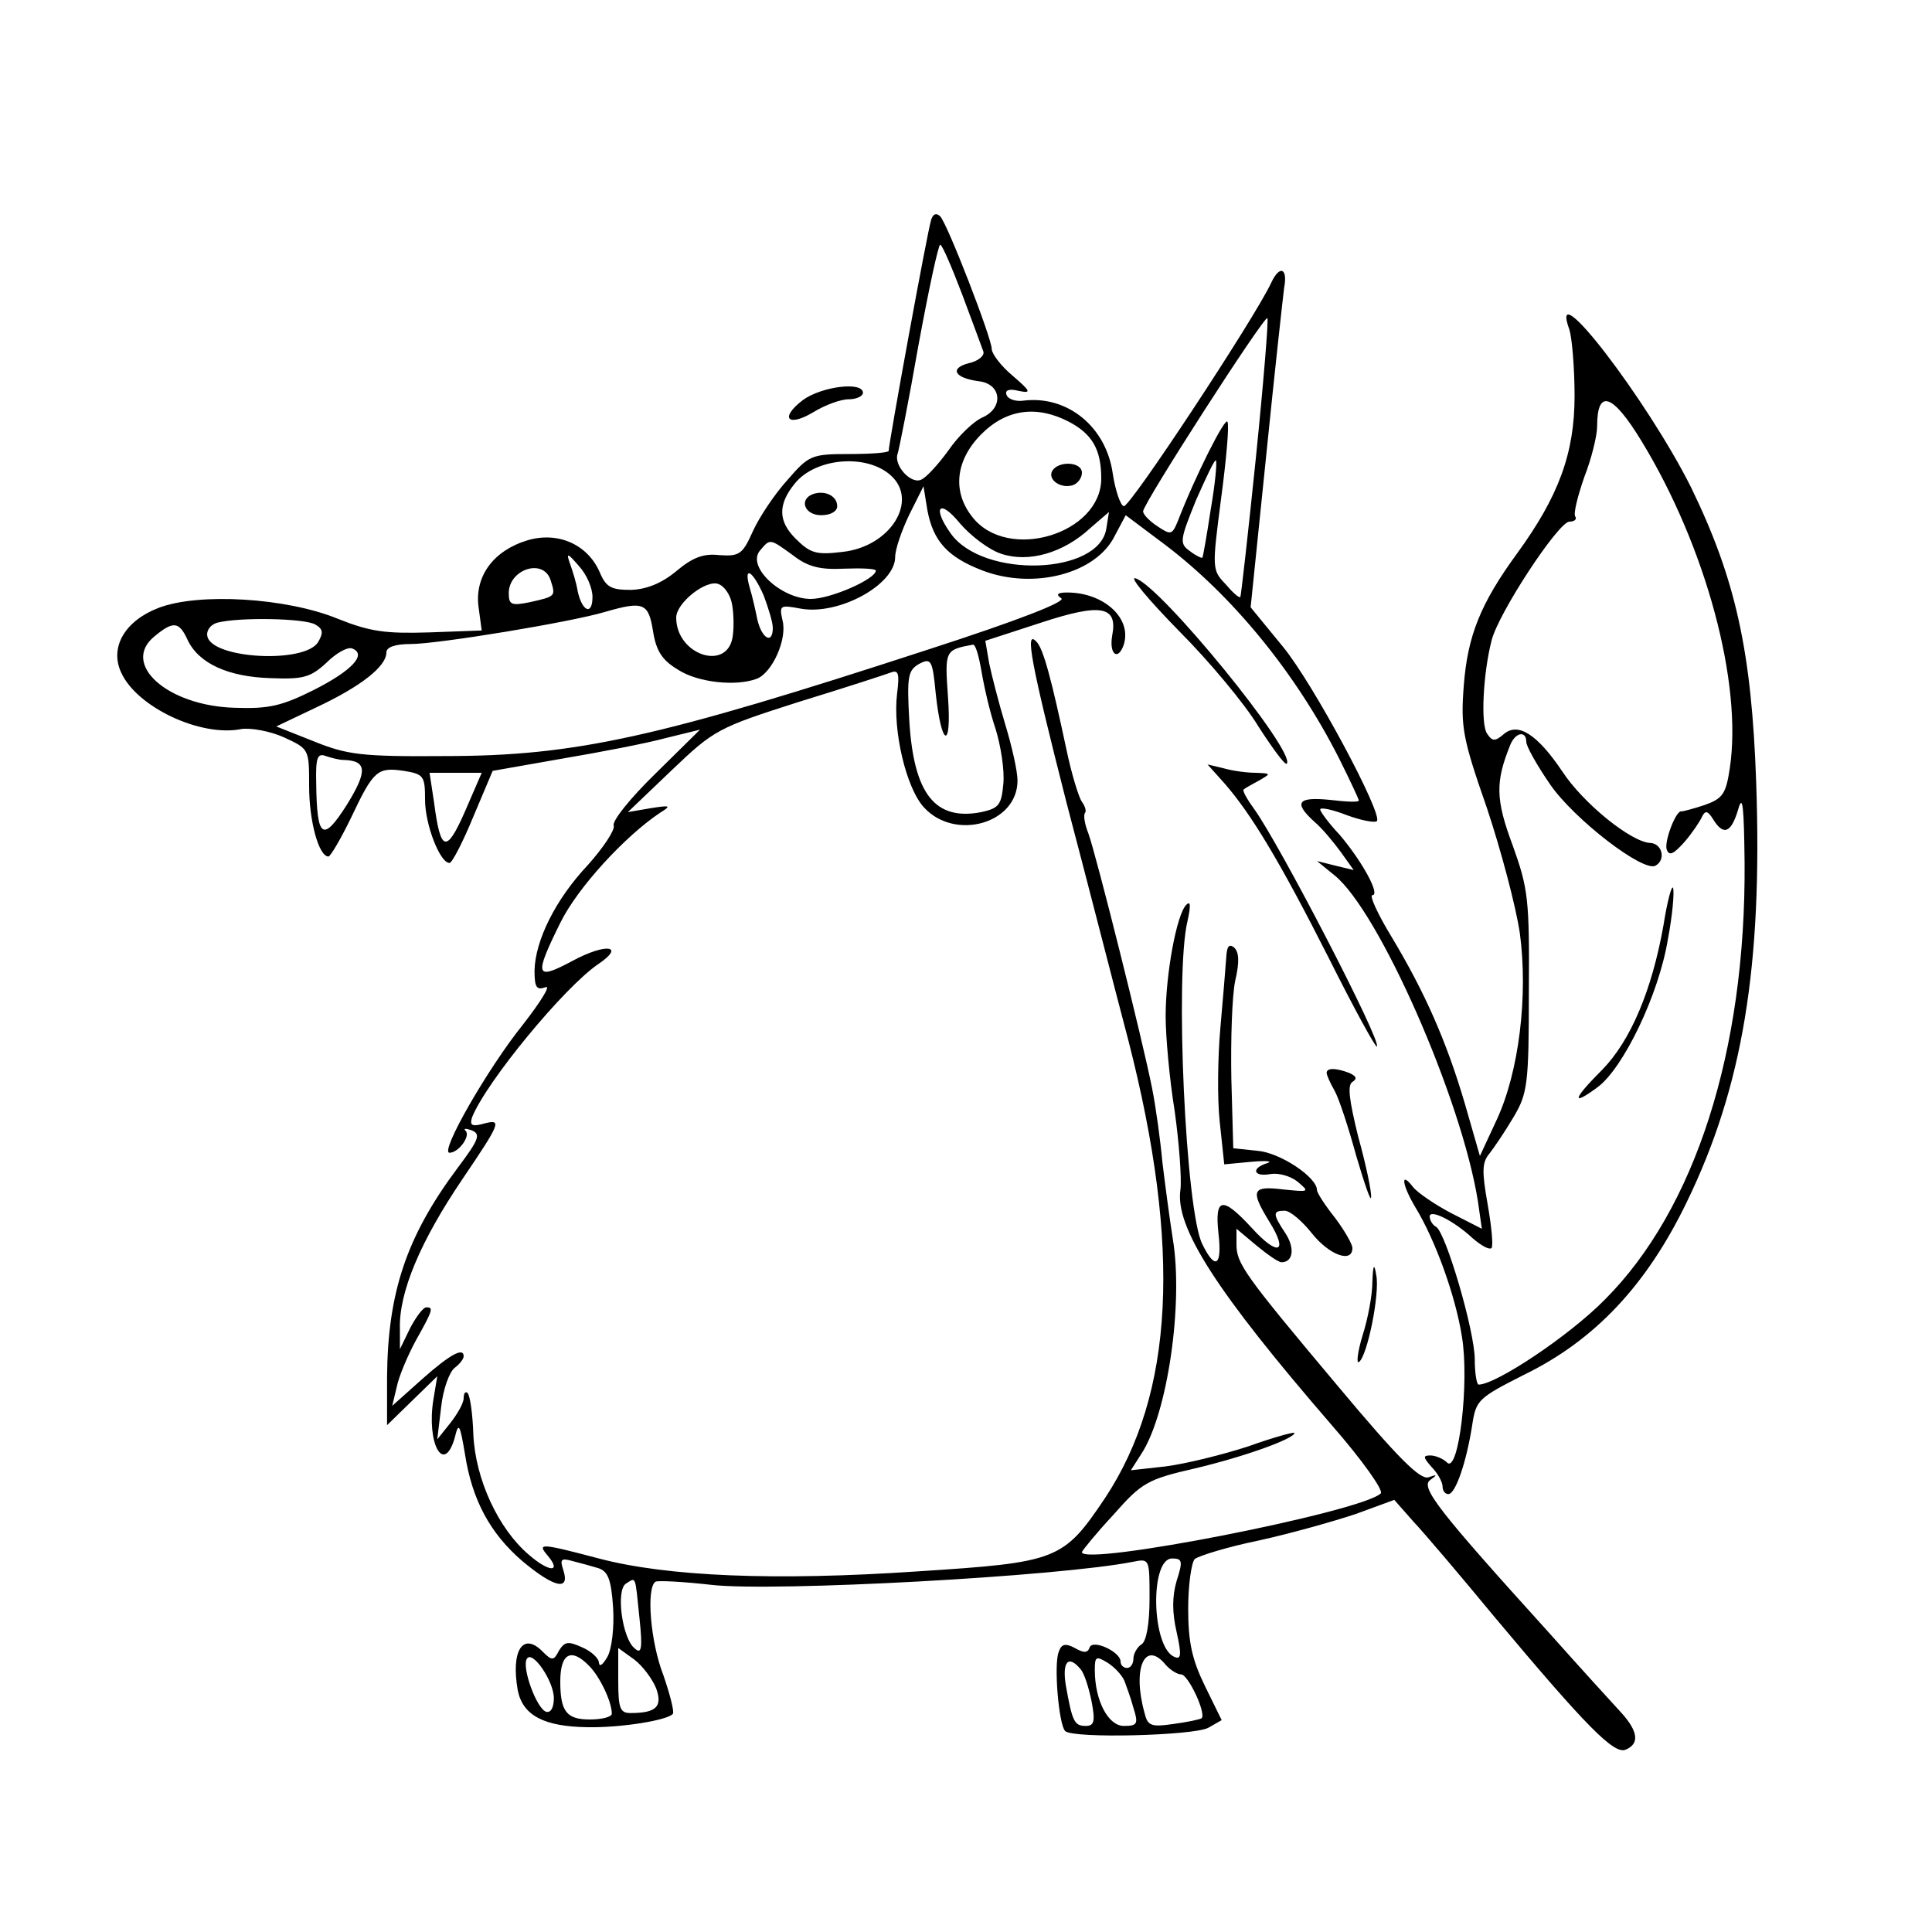 <?xml version="1.0" standalone="no"?>
<!DOCTYPE svg PUBLIC "-//W3C//DTD SVG 20010904//EN"
 "http://www.w3.org/TR/2001/REC-SVG-20010904/DTD/svg10.dtd">
<svg version="1.0" xmlns="http://www.w3.org/2000/svg"
 width="300pt" height="300pt" viewBox="0 0 300 300"
 preserveAspectRatio="xMidYMid meet">
<g transform="translate(0,300) scale(0.1,-0.1)"
fill="#000000" stroke="none">
<path d="M1446 2659 c-5 -13 -66 -347 -66 -359 0 -3 -28 -5 -61 -5 -59 0 -63
-2 -96 -40 -20 -22 -44 -58 -54 -80 -16 -36 -21 -39 -52 -37 -25 3 -42 -4 -67
-25 -23 -19 -46 -28 -70 -29 -31 0 -39 4 -49 28 -19 43 -65 63 -112 49 -53
-16 -82 -56 -76 -103 l5 -37 -82 -3 c-67 -2 -91 1 -141 21 -80 33 -217 41
-279 17 -52 -20 -76 -61 -58 -100 24 -54 124 -101 187 -88 14 2 44 -3 66 -13
39 -18 39 -18 39 -76 0 -54 15 -109 30 -109 3 0 19 27 35 60 35 74 41 79 82
73 31 -5 33 -8 33 -45 0 -38 23 -98 38 -98 4 0 21 33 37 72 l30 71 108 19 c59
10 132 24 161 32 l53 13 -69 -68 c-39 -38 -68 -74 -65 -81 2 -7 -16 -34 -40
-61 -51 -54 -82 -118 -83 -164 0 -26 3 -31 17 -26 9 4 -7 -22 -35 -58 -54 -67
-130 -199 -114 -199 14 0 33 26 25 34 -4 4 0 4 9 1 15 -6 12 -14 -21 -58 -80
-107 -109 -194 -110 -326 l0 -74 39 38 39 38 -6 -36 c-11 -68 16 -118 33 -60
6 25 8 23 16 -25 11 -71 39 -123 89 -166 49 -41 74 -47 64 -15 -6 18 -4 20 14
15 12 -3 30 -8 40 -11 15 -5 20 -17 23 -61 2 -31 -2 -65 -9 -77 -7 -12 -12
-16 -13 -9 0 7 -12 18 -26 24 -22 10 -27 9 -36 -5 -8 -16 -11 -16 -25 -2 -31
32 -50 2 -39 -60 8 -39 41 -56 108 -57 53 -1 126 11 133 21 2 4 -5 31 -15 60
-20 51 -27 136 -12 145 4 2 43 0 87 -5 97 -11 540 13 655 36 25 5 25 4 25 -57
0 -40 -5 -66 -12 -71 -7 -4 -13 -15 -13 -22 0 -8 -4 -15 -10 -15 -5 0 -10 4
-10 10 0 15 -43 35 -48 22 -3 -9 -9 -9 -23 -1 -15 8 -21 6 -25 -6 -8 -19 0
-113 10 -123 13 -12 199 -7 222 5 l21 12 -26 53 c-20 41 -26 68 -26 120 0 37
5 71 10 77 6 5 51 19 100 29 50 11 117 30 150 41 l60 22 30 -34 c17 -18 73
-84 125 -147 144 -172 186 -214 204 -207 22 9 20 28 -6 57 -13 14 -64 70 -113
125 -173 191 -200 226 -184 237 11 8 11 9 -3 4 -13 -4 -48 31 -140 141 -147
175 -158 191 -158 221 l0 24 31 -26 c17 -14 34 -26 39 -26 18 0 21 22 6 45
-20 30 -20 35 -1 35 8 0 27 -16 42 -35 27 -34 63 -47 63 -23 0 6 -12 27 -27
47 -16 20 -28 39 -28 43 0 20 -57 58 -92 61 l-38 4 -3 109 c-1 59 1 127 6 151
7 30 6 45 -2 52 -8 6 -11 1 -12 -17 -1 -15 -5 -63 -9 -108 -4 -44 -5 -110 -1
-146 l7 -66 42 4 c23 2 34 1 25 -2 -26 -8 -22 -22 5 -17 12 2 31 -3 42 -12 19
-16 18 -16 -22 -12 -49 6 -52 -1 -22 -50 30 -48 14 -55 -27 -10 -46 50 -58 48
-52 -8 6 -51 -5 -58 -25 -17 -26 51 -43 421 -23 502 5 23 5 32 -2 25 -15 -15
-32 -108 -32 -173 0 -31 6 -98 14 -147 7 -50 11 -105 9 -122 -9 -58 56 -159
235 -366 48 -55 81 -102 76 -106 -31 -29 -465 -114 -464 -91 1 3 22 29 49 58
44 50 53 55 127 72 76 18 154 46 154 55 0 2 -33 -7 -72 -21 -40 -13 -97 -27
-128 -31 l-54 -6 16 25 c41 62 66 235 49 335 -5 32 -12 85 -16 118 -3 33 -10
85 -16 115 -15 76 -87 363 -99 396 -6 15 -8 29 -5 32 2 3 0 10 -5 17 -5 7 -16
43 -24 81 -23 108 -36 158 -47 168 -18 19 -8 -34 47 -250 32 -121 74 -286 96
-369 83 -323 71 -549 -36 -711 -65 -97 -74 -100 -291 -114 -221 -15 -389 -8
-495 20 -91 24 -96 24 -80 5 23 -27 3 -27 -29 1 -47 40 -83 117 -86 187 -1 31
-5 60 -9 64 -3 3 -6 0 -6 -8 0 -8 -10 -25 -21 -39 l-20 -25 6 50 c3 28 13 55
21 61 8 6 14 14 14 18 0 14 -20 4 -64 -35 l-47 -42 7 29 c3 16 17 49 30 73 27
48 27 51 16 51 -5 0 -16 -15 -25 -32 l-16 -33 0 31 c-2 57 32 137 97 233 59
87 61 93 36 87 -21 -6 -25 -4 -21 9 22 55 143 202 196 238 43 29 12 33 -40 5
-58 -31 -60 -24 -19 59 27 55 101 135 155 171 18 11 16 12 -15 7 l-35 -6 68
65 c66 63 72 66 197 106 72 22 136 43 144 46 11 4 13 -2 9 -33 -7 -57 14 -147
42 -177 48 -52 145 -25 145 42 0 15 -9 54 -19 87 -10 33 -21 76 -25 95 l-6 35
86 28 c94 31 120 26 111 -20 -5 -29 9 -40 18 -14 13 41 -31 81 -88 81 -15 0
-18 -3 -9 -9 8 -5 -66 -34 -205 -79 -420 -137 -548 -166 -753 -166 -129 -1
-151 2 -203 23 l-58 23 63 30 c68 32 108 63 108 85 0 8 13 13 38 13 42 0 249
34 302 50 59 17 67 14 74 -30 5 -31 14 -45 39 -60 31 -20 90 -26 122 -14 24 9
48 62 40 91 -5 23 -4 24 28 18 59 -11 147 37 147 80 0 12 10 41 22 66 l22 44
6 -37 c9 -48 31 -73 86 -94 79 -30 176 -5 205 54 l17 32 60 -45 c106 -80 204
-200 271 -332 17 -34 31 -64 31 -66 0 -3 -20 -2 -45 1 -50 5 -57 -4 -24 -34
12 -10 30 -32 41 -47 l20 -28 -29 7 -28 7 27 -22 c69 -55 198 -348 223 -507
l6 -42 -47 24 c-25 13 -53 32 -60 41 -20 26 -17 3 4 -32 31 -51 62 -137 72
-200 12 -71 -5 -214 -23 -196 -6 6 -18 11 -26 11 -12 0 -11 -3 2 -18 10 -10
17 -24 17 -30 0 -7 4 -12 9 -12 11 0 28 49 37 107 6 39 9 42 80 78 111 54 191
140 253 268 87 179 118 366 108 652 -7 204 -32 316 -101 458 -68 136 -223 338
-189 245 4 -13 8 -59 8 -103 0 -89 -25 -156 -89 -244 -57 -78 -77 -128 -83
-205 -5 -65 -2 -82 36 -191 22 -66 45 -153 51 -194 13 -96 -1 -215 -36 -290
l-26 -56 -23 80 c-29 99 -63 175 -114 260 -22 36 -35 65 -30 65 13 0 -16 53
-51 94 -17 18 -30 36 -30 39 0 4 19 0 42 -9 22 -8 43 -12 46 -9 10 10 -99 214
-146 271 l-50 61 24 234 c13 129 26 246 28 262 6 31 -7 36 -20 8 -25 -54 -220
-350 -229 -347 -5 1 -13 24 -17 50 -10 73 -70 122 -138 114 -12 -2 -25 2 -27
9 -3 7 4 10 19 6 20 -4 19 -1 -10 24 -18 15 -32 34 -32 41 0 17 -69 195 -80
206 -6 6 -11 4 -14 -5z m48 -116 c16 -43 31 -83 33 -89 2 -6 -8 -15 -23 -18
-30 -8 -22 -23 16 -28 35 -4 39 -41 6 -56 -14 -6 -38 -29 -53 -51 -16 -22 -35
-43 -43 -46 -16 -7 -43 23 -36 41 2 6 17 81 32 167 16 87 31 157 34 157 3 0
18 -35 34 -77z m456 -255 c-12 -117 -23 -214 -24 -215 -2 -2 -12 7 -23 20 -21
22 -21 24 -7 132 8 60 13 114 10 120 -3 9 -50 -84 -77 -154 -9 -22 -11 -22
-32 -8 -12 8 -22 18 -22 23 0 12 188 304 193 300 2 -2 -6 -100 -18 -218z m599
27 c100 -164 157 -376 137 -508 -6 -40 -11 -47 -39 -57 -18 -6 -34 -10 -36
-10 -8 3 -27 -46 -23 -59 4 -11 11 -7 28 12 12 14 24 32 27 39 5 10 9 9 17 -4
16 -26 28 -22 39 15 7 25 9 6 10 -83 2 -292 -77 -538 -217 -678 -55 -56 -169
-132 -196 -132 -3 0 -6 18 -6 39 0 44 -45 197 -60 206 -6 3 -10 11 -10 16 0
12 37 -6 67 -34 13 -11 25 -18 29 -15 3 3 0 34 -6 68 -9 51 -9 65 3 79 7 9 24
34 37 56 22 37 24 51 24 195 1 144 -1 160 -25 227 -27 72 -27 99 -4 156 8 20
25 23 25 5 0 -7 17 -37 37 -66 37 -54 146 -138 164 -126 16 9 10 34 -8 35 -30
1 -105 62 -137 111 -39 58 -69 77 -91 58 -14 -12 -18 -11 -26 1 -10 15 -6 93
7 144 10 42 104 185 121 185 8 0 12 4 9 8 -3 5 4 32 14 61 11 28 20 64 20 79
0 59 24 51 69 -23z m-889 30 c36 -19 50 -43 50 -88 0 -86 -145 -130 -200 -60
-32 40 -26 89 14 129 39 39 86 45 136 19z m-277 -83 c44 -39 0 -111 -75 -119
-41 -5 -50 -2 -73 21 -27 27 -27 53 -1 85 32 40 111 47 149 13z m497 -53 c-6
-40 -12 -74 -13 -75 -1 -1 -10 3 -19 10 -17 12 -16 17 9 79 16 36 29 64 31 62
2 -2 -1 -36 -8 -76z m-325 -69 c42 -14 96 1 138 40 l29 25 -4 -25 c-10 -73
-192 -79 -242 -8 -29 41 -17 54 14 16 17 -20 46 -42 65 -48z m-324 -2 c23 -18
42 -23 80 -21 27 1 49 0 49 -3 0 -13 -70 -44 -101 -44 -46 0 -100 50 -79 75
16 19 15 19 51 -7z m-311 -65 c0 -29 -16 -23 -23 9 -2 13 -8 32 -12 43 -6 17
-4 17 14 -4 12 -13 21 -34 21 -48z m-65 26 c8 -25 8 -25 -32 -34 -29 -6 -33
-4 -33 14 0 37 54 55 65 20z m331 -24 c7 -19 14 -41 14 -50 0 -26 -17 -17 -24
13 -3 15 -8 37 -12 50 -10 35 5 26 22 -13z m-50 -10 c3 -12 4 -36 2 -51 -6
-58 -88 -32 -88 27 0 23 47 60 66 52 8 -3 17 -15 20 -28z m-646 -35 c12 -7 12
-13 4 -27 -21 -34 -165 -26 -172 9 -2 9 5 18 15 21 34 9 138 7 153 -3z m-199
-23 c17 -37 63 -58 129 -60 51 -2 62 1 87 24 15 15 33 25 40 22 23 -9 0 -34
-59 -64 -50 -25 -70 -30 -124 -28 -104 3 -177 68 -124 111 29 24 38 23 51 -5z
m1233 -49 c4 -24 13 -64 22 -90 8 -26 14 -64 12 -85 -3 -33 -7 -38 -34 -44
-72 -14 -105 28 -112 141 -4 70 -2 79 15 89 19 10 21 6 26 -46 9 -84 25 -88
19 -5 -5 72 -5 73 39 81 4 0 9 -18 13 -41z m-991 -138 c37 -1 38 -17 6 -69
-38 -60 -47 -53 -48 33 -1 40 2 47 15 42 9 -3 21 -6 27 -6z m189 -80 c-29 -66
-38 -63 -48 14 l-7 46 41 0 40 0 -26 -60z m1105 -1195 c-7 -24 -7 -49 0 -79 8
-36 7 -43 -3 -39 -36 14 -39 153 -4 153 16 0 17 -4 7 -35z m-834 -58 c5 -47 3
-56 -7 -47 -20 15 -30 91 -14 101 16 10 14 14 21 -54z m26 -109 c10 -28 0 -38
-40 -38 -16 0 -19 7 -19 50 l0 51 25 -18 c13 -10 28 -30 34 -45z m-159 -15 c0
-15 -5 -23 -12 -21 -15 5 -38 69 -30 82 8 15 42 -34 42 -61z m55 50 c16 -16
35 -55 35 -74 0 -5 -15 -9 -34 -9 -36 0 -46 12 -46 59 0 44 17 53 45 24z m831
-23 c3 -8 10 -27 14 -42 8 -25 6 -28 -15 -28 -24 0 -45 39 -45 87 0 21 2 22
20 11 11 -7 22 -19 26 -28z m64 25 c7 -8 18 -15 24 -15 11 0 39 -60 32 -68 -3
-2 -22 -6 -44 -9 -35 -5 -40 -3 -45 18 -19 69 1 113 33 74z m-132 -7 c6 -7 13
-30 17 -50 6 -31 4 -38 -9 -38 -18 0 -21 7 -31 63 -6 37 4 48 23 25z"/>
<path d="M2583 1563 c-18 -101 -51 -179 -95 -224 -46 -46 -49 -58 -7 -27 40
30 95 144 109 230 7 37 10 72 8 79 -2 6 -9 -20 -15 -58z"/>
<path d="M1634 2269 c-8 -14 14 -29 33 -22 7 3 13 11 13 19 0 17 -36 19 -46 3z"/>
<path d="M1263 2233 c-23 -8 -14 -33 12 -33 15 0 25 6 25 14 0 16 -19 25 -37
19z"/>
<path d="M1247 2379 c-37 -28 -24 -43 16 -19 18 11 42 20 55 20 12 0 22 5 22
10 0 18 -64 10 -93 -11z"/>
<path d="M1830 2021 c47 -47 103 -114 124 -149 22 -34 41 -60 44 -58 16 17
-197 278 -235 288 -10 3 20 -33 67 -81z"/>
<path d="M1901 1784 c42 -48 86 -121 162 -271 39 -78 73 -140 75 -138 8 7
-150 312 -190 368 -11 15 -19 29 -17 31 2 2 13 8 24 14 19 11 19 11 -5 12 -14
0 -36 3 -50 7 l-25 6 26 -29z"/>
<path d="M2060 1334 c0 -3 5 -15 12 -27 7 -12 22 -58 34 -102 13 -44 23 -73
23 -64 1 8 -8 51 -20 94 -14 57 -17 80 -9 85 8 5 6 9 -5 14 -21 8 -35 8 -35 0z"/>
<path d="M2131 1009 c0 -20 -7 -57 -15 -82 -8 -26 -10 -45 -6 -42 13 8 33 107
27 135 -3 19 -5 17 -6 -11z"/>
</g>
</svg>
